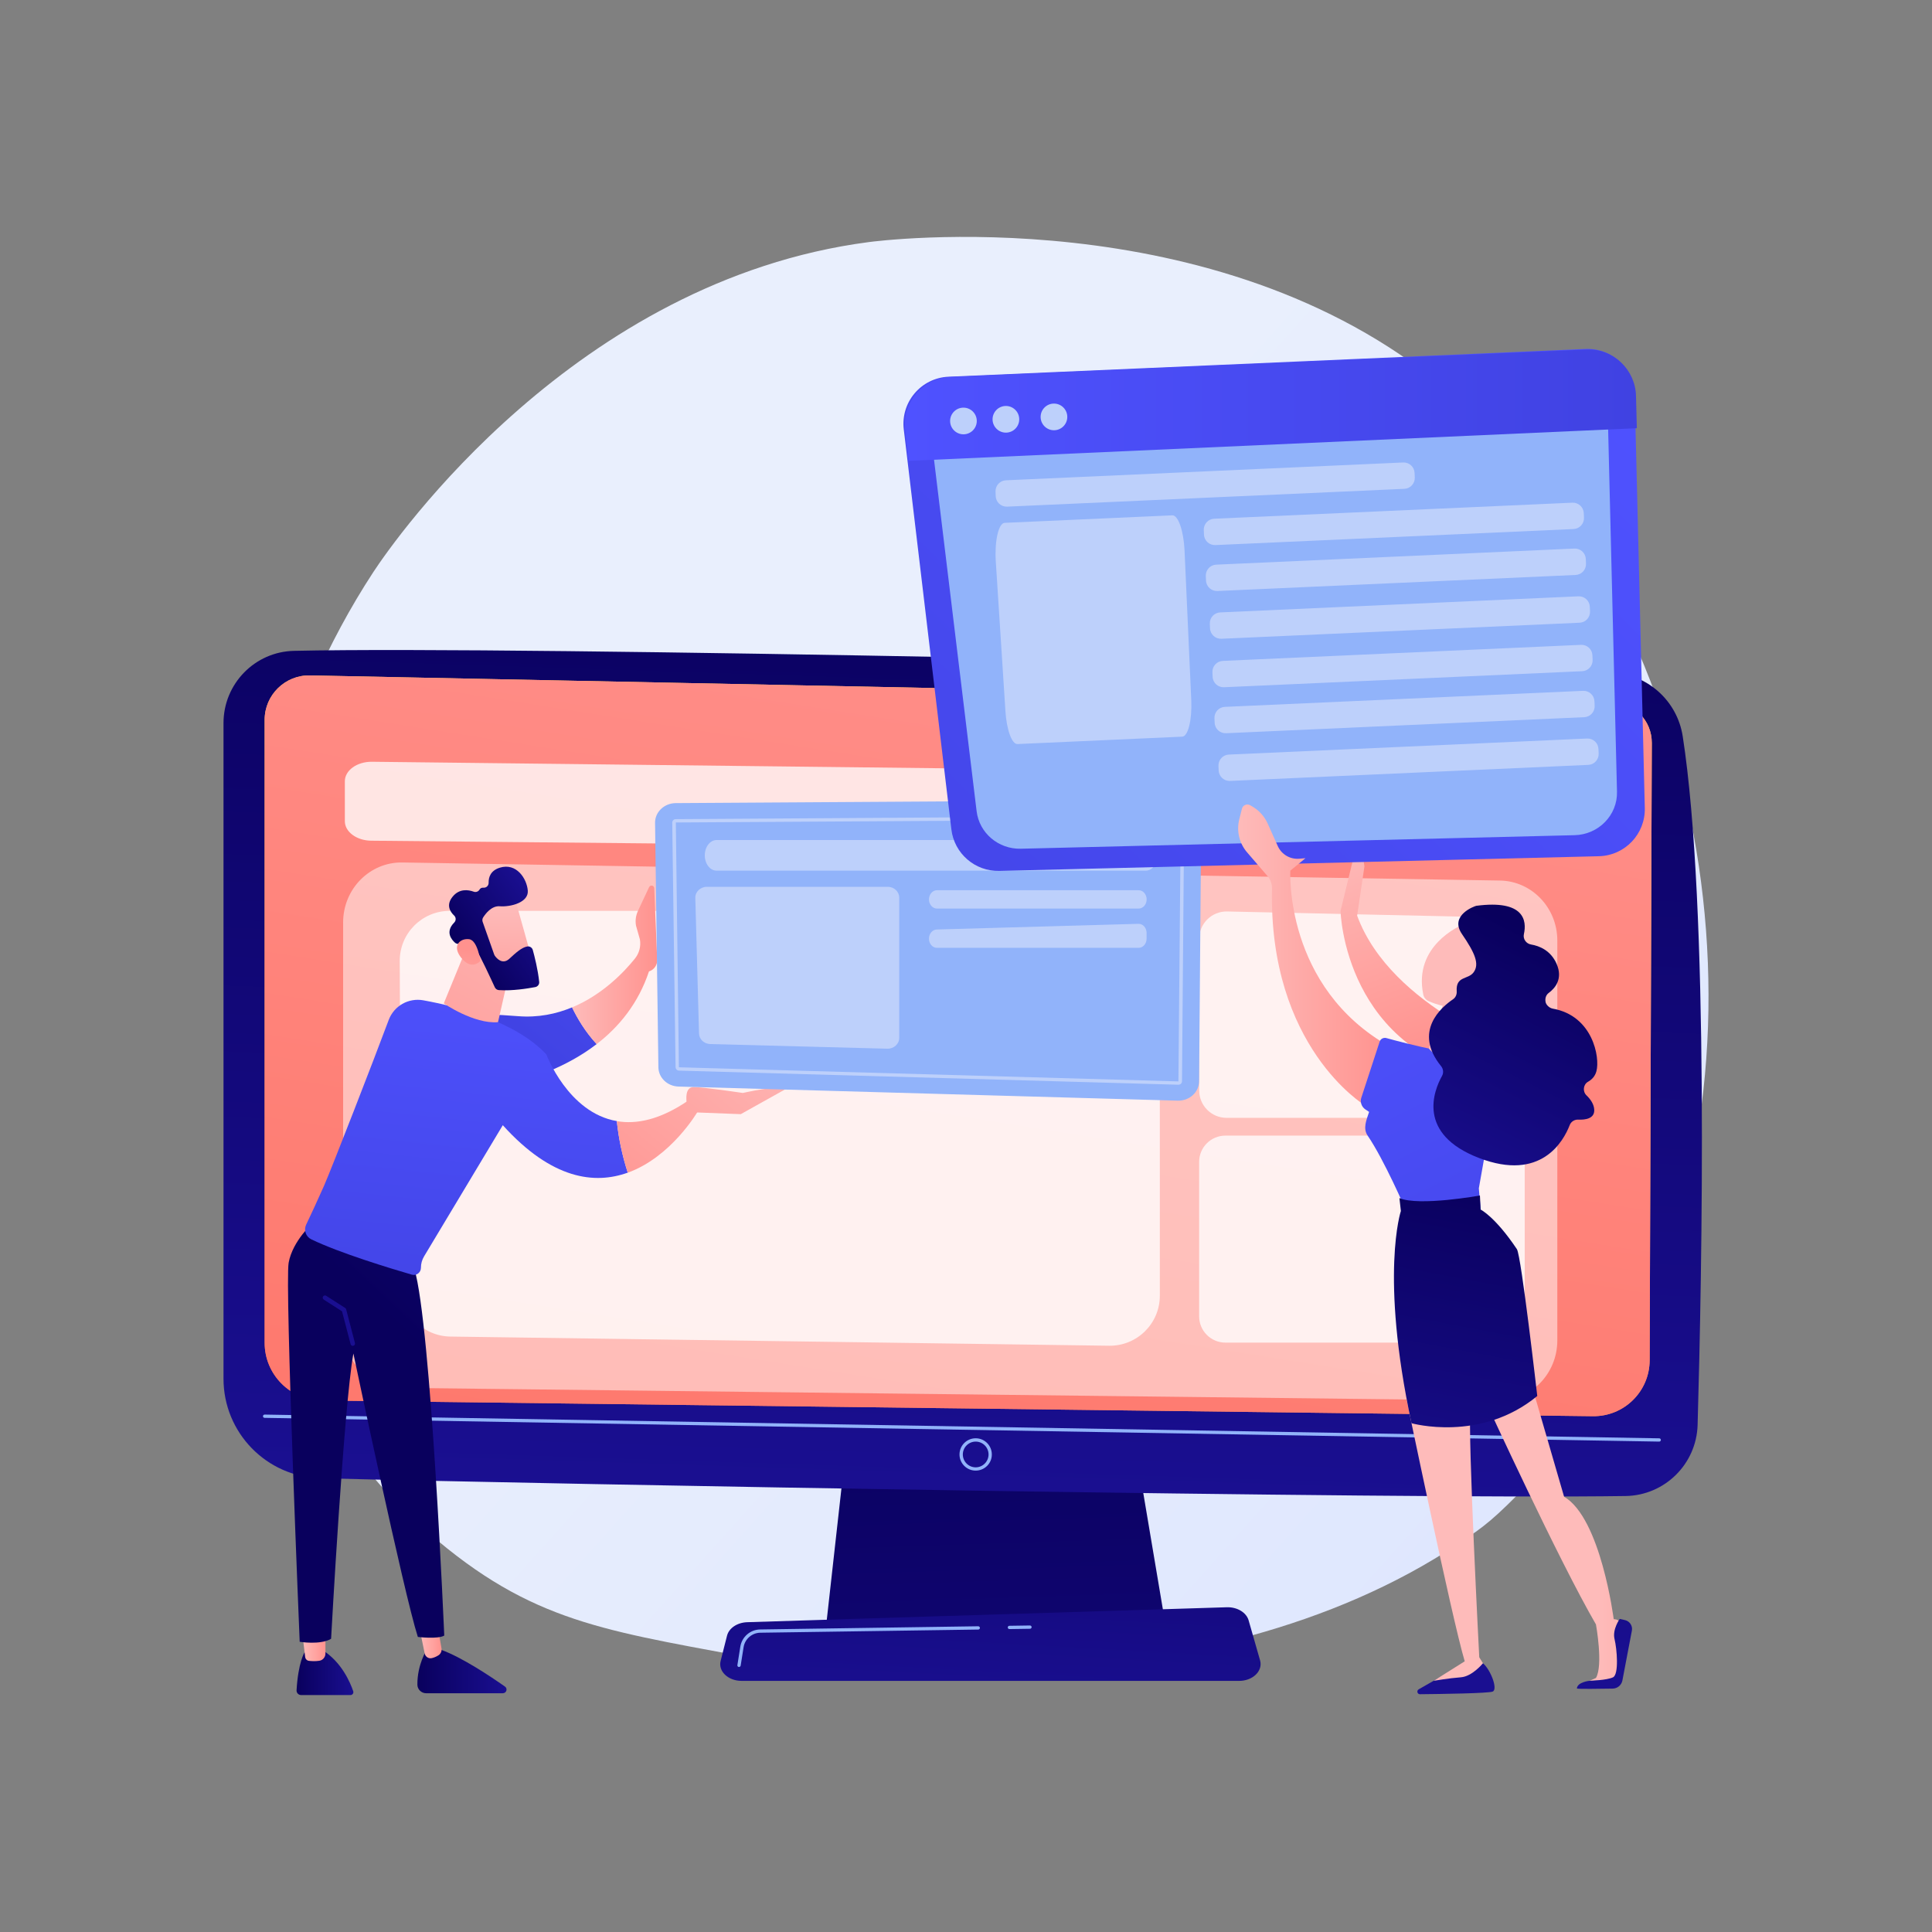 <?xml version="1.0" encoding="utf-8"?>
<!-- Generator: Adobe Illustrator 25.2.1, SVG Export Plug-In . SVG Version: 6.00 Build 0)  -->
<svg version="1.1" xmlns="http://www.w3.org/2000/svg" xmlns:xlink="http://www.w3.org/1999/xlink" x="0px" y="0px"
	 viewBox="0 0 3710 3710" enable-background="new 0 0 3710 3710" xml:space="preserve">
<rect x="0" y="0" width="3710" height="3710" fill="#808080" stroke="none"/>
<g id="Background">
</g>
<g id="Illustration">
	<g>
		<linearGradient id="SVGID_1_" gradientUnits="userSpaceOnUse" x1="3668.316" y1="3521.456" x2="1484.765" y2="1562.68">
			<stop  offset="0" style="stop-color:#DAE3FE"/>
			<stop  offset="1" style="stop-color:#E9EFFD"/>
		</linearGradient>
		<path fill="url(#SVGID_1_)" d="M2940.7,2843.4c-73.6,75.8-89,86.8-139.4,120.4c-491.6,328.3-1203,248.9-1376.7,216.6
			c-280.3-52.2-418-70.6-621.3-254.3c-462-417.4-439.5-1288.1-86.5-1827.4c41.9-64,388.2-560.2,951.4-633.8
			c13.8-1.8,666.2-88,1106.5,280.9c63,52.8,164.4,148,258.5,293.3C3376.9,1570.2,3378,2392.7,2940.7,2843.4z"/>
		<g>
			<linearGradient id="SVGID_2_" gradientUnits="userSpaceOnUse" x1="1895.203" y1="2596.035" x2="1946.727" y2="4172.719">
				<stop  offset="0" style="stop-color:#09005D"/>
				<stop  offset="1" style="stop-color:#1A0F91"/>
			</linearGradient>
			<polygon fill="url(#SVGID_2_)" points="1642.4,2620 1586.1,3124.5 2238.8,3124.5 2153.8,2620 			"/>
			<linearGradient id="SVGID_3_" gradientUnits="userSpaceOnUse" x1="1879.439" y1="993.356" x2="1817.607" y2="2884.358">
				<stop  offset="0" style="stop-color:#09005D"/>
				<stop  offset="1" style="stop-color:#1A0F91"/>
			</linearGradient>
			<path fill="url(#SVGID_3_)" d="M429.2,1388.5v1259.1c0,103.6,82.5,188.3,186.1,191c459.9,11.9,2068.4,40.6,2506.2,34.2
				c75.2-1.1,136.2-61.3,138.4-136.5c8.4-292.5,22.2-995.9-28.6-1322.5c-10.7-68.8-68.7-120.2-138.3-122.4
				c-385.3-12.3-2090.5-51.5-2528.1-41.6C489.5,1251.3,429.2,1313,429.2,1388.5z"/>
			<linearGradient id="SVGID_4_" gradientUnits="userSpaceOnUse" x1="2008.984" y1="912.598" x2="1594.234" y2="3545.352">
				<stop  offset="0" style="stop-color:#FDF53F"/>
				<stop  offset="1" style="stop-color:#D93C65"/>
			</linearGradient>
			<path fill="url(#SVGID_4_)" d="M508.2,1382.3v1196.3c0,60.5,48.5,109.8,109,110.7l2441.3,30.2c60,0.9,109.1-47.3,109.3-107.3
				l4.1-1185.6c0.2-42.9-34-78-76.9-79L595.6,1297C547.7,1295.9,508.2,1334.4,508.2,1382.3z"/>
			<path fill="#91B3FA" d="M3186.2,2768.3C3186.2,2768.3,3186.2,2768.3,3186.2,2768.3l-2678.1-45.6c-1.8,0-3.2-1.5-3.1-3.2
				c0-1.8,1.4-3,3.2-3.1l2678,45.6c1.8,0,3.2,1.5,3.1,3.2C3189.4,2766.9,3187.9,2768.3,3186.2,2768.3z"/>
			<linearGradient id="SVGID_5_" gradientUnits="userSpaceOnUse" x1="2008.984" y1="912.598" x2="1594.234" y2="3545.352">
				<stop  offset="0" style="stop-color:#FF928E"/>
				<stop  offset="1" style="stop-color:#FE7062"/>
			</linearGradient>
			<path fill="url(#SVGID_5_)" d="M508.2,1382.3v1196.3c0,60.5,48.5,109.8,109,110.7l2441.3,30.2c60,0.9,109.1-47.3,109.3-107.3
				l4.1-1185.6c0.2-42.9-34-78-76.9-79L595.6,1297C547.7,1295.9,508.2,1334.4,508.2,1382.3z"/>
			<g>
				<path fill="#91B3FA" d="M1873.6,2824c-17.1,0-31.1-13.9-31.1-31c0-17.1,13.9-31.1,31.1-31.1c17.1,0,31,13.9,31,31.1
					C1904.7,2810.1,1890.7,2824,1873.6,2824z M1873.6,2768.3c-13.6,0-24.7,11.1-24.7,24.7c0,13.6,11.1,24.7,24.7,24.7
					c13.6,0,24.7-11.1,24.7-24.7C1898.3,2779.3,1887.2,2768.3,1873.6,2768.3z"/>
			</g>
			<linearGradient id="SVGID_6_" gradientUnits="userSpaceOnUse" x1="1942.725" y1="2458.713" x2="1896.352" y2="3293.427">
				<stop  offset="0" style="stop-color:#09005D"/>
				<stop  offset="1" style="stop-color:#1A0F91"/>
			</linearGradient>
			<path fill="url(#SVGID_6_)" d="M2379.4,3227.8h-955.2c-26,0-45.4-18.5-40.4-38.3l12.3-48.5c3.7-14.6,19.7-25.3,38.8-25.9
				l920.9-28.7c19.9-0.6,37.5,9.9,41.9,25.1l22.1,77.2C2425.3,3208.7,2405.8,3227.8,2379.4,3227.8z"/>
			<path fill="#91B3FA" d="M1938.4,3128.3c-1.7,0-3.2-1.4-3.2-3.1c0-1.8,1.4-3.2,3.1-3.2l39.5-0.6c1.7,0,3.2,1.4,3.2,3.1
				c0,1.8-1.4,3.2-3.1,3.2L1938.4,3128.3L1938.4,3128.3z"/>
			<path fill="#91B3FA" d="M1419.1,3201.1c-0.2,0-0.3,0-0.5,0c-1.7-0.3-2.9-1.9-2.6-3.6l5.6-35.3c3-19,19.2-33,38.4-33.2l418.5-6.1
				c1.8,0.1,3.2,1.4,3.2,3.1c0,1.8-1.4,3.2-3.1,3.2l-418.5,6.1c-16.1,0.2-29.7,12-32.2,27.9l-5.6,35.3
				C1422,3200,1420.6,3201.1,1419.1,3201.1z"/>
		</g>
		<path opacity="0.5" fill="#FFFFFF" d="M2877.3,2689.4l-2107.8-24.3c-61.3-0.7-110.6-52.1-110.6-115.2v-778.5
			c0-64.4,51.2-116.2,113.7-115.2l2107.8,34.7c61.1,1,110.1,52.3,110.1,115.2v768C2990.4,2638.4,2939.5,2690.2,2877.3,2689.4z"/>
		<path opacity="0.78" fill="#FFFFFF" d="M2938.5,1635.8l-2225.7-21.4c-28-0.3-50.6-17-50.6-37.5v-76.6c0-21,23.4-37.8,52-37.5
			l2225.7,25.4c28,0.3,50.4,17,50.4,37.5v72.6C2990.4,1619.2,2967,1636.1,2938.5,1635.8z"/>
		<path opacity="0.78" fill="#FFFFFF" d="M2129.8,2584.2l-1264.9-17.6c-52.3-0.7-94.4-43.2-94.7-95.6l-2.6-625.5
			c-0.2-53.2,42.8-96.4,96-96.4h1267.6c53,0,96,43,96,96v643.1C2227.2,2541.7,2183.4,2584.9,2129.8,2584.2z"/>
		<path opacity="0.78" fill="#FFFFFF" d="M2875.3,2146.6h-519.9c-29.1,0-52.6-23.6-52.6-52.6v-291.1c0-29.5,24.3-53.3,53.8-52.6
			l519.9,11.4c28.6,0.6,51.5,24,51.5,52.6v279.7C2927.9,2123,2904.4,2146.6,2875.3,2146.6z"/>
		<path opacity="0.78" fill="#FFFFFF" d="M2877.5,2578.2h-524.4c-27.8,0-50.4-22.6-50.4-50.4v-296.7c0-27.8,22.6-50.4,50.4-50.4
			h524.4c27.8,0,50.4,22.6,50.4,50.4v296.7C2927.9,2555.7,2905.4,2578.2,2877.5,2578.2z"/>
		<g>
			<g>
				<linearGradient id="SVGID_7_" gradientUnits="userSpaceOnUse" x1="569.523" y1="3211.599" x2="678.625" y2="3211.599">
					<stop  offset="0" style="stop-color:#09005D"/>
					<stop  offset="1" style="stop-color:#1A0F91"/>
				</linearGradient>
				<path fill="url(#SVGID_7_)" d="M584.7,3173.2c0,0-12.1,19.1-15.2,72.6c-0.3,5,3.7,9.2,8.7,9.2H673c3.8,0,6.5-3.7,5.3-7.4
					c-5.6-16.4-22.4-56.5-59.8-79.4L584.7,3173.2z"/>
				<linearGradient id="SVGID_8_" gradientUnits="userSpaceOnUse" x1="580.59" y1="3160.9" x2="624.838" y2="3160.9">
					<stop  offset="0" style="stop-color:#FEBBBA"/>
					<stop  offset="1" style="stop-color:#FF928E"/>
				</linearGradient>
				<path fill="url(#SVGID_8_)" d="M580.6,3136.9l5.4,45c0.5,3.9,3.5,7,7.4,7.4c5.2,0.6,12.7,1,20-0.2c6.7-1.1,11.5-7,11.5-13.8
					v-43.4L580.6,3136.9z"/>
				<linearGradient id="SVGID_9_" gradientUnits="userSpaceOnUse" x1="801.541" y1="3209.854" x2="972.726" y2="3209.854">
					<stop  offset="0" style="stop-color:#09005D"/>
					<stop  offset="1" style="stop-color:#1A0F91"/>
				</linearGradient>
				<path fill="url(#SVGID_9_)" d="M819.3,3168.2c0,0-18.1,28.2-17.8,66.9c0.1,9.1,7.7,16.4,16.8,16.4h147.3c6.9,0,9.7-8.9,4.1-12.8
					c-27.9-19.6-82.6-56.1-122.3-70.5H819.3z"/>
				<linearGradient id="SVGID_10_" gradientUnits="userSpaceOnUse" x1="804.141" y1="3141.252" x2="848.145" y2="3141.252">
					<stop  offset="0" style="stop-color:#FEBBBA"/>
					<stop  offset="1" style="stop-color:#FF928E"/>
				</linearGradient>
				<path fill="url(#SVGID_10_)" d="M804.1,3119.6l11.4,55.5c1.3,6.2,7.4,10.4,13.5,9c3.8-0.8,8.2-2.4,12.9-5.4
					c4.5-2.8,6.8-8.2,5.9-13.4l-11.8-67.3L804.1,3119.6z"/>
				<linearGradient id="SVGID_11_" gradientUnits="userSpaceOnUse" x1="841.236" y1="2622.22" x2="1459.544" y2="1962.691">
					<stop  offset="0" style="stop-color:#09005D"/>
					<stop  offset="1" style="stop-color:#1A0F91"/>
				</linearGradient>
				<path fill="url(#SVGID_11_)" d="M601.6,2347.5c0,0-39.8,35.1-47.3,77.3c-7.5,42.2,21.2,727.9,21.2,727.9s39.8,6.6,60.3-5.8
					c0,0,24.3-445,42.8-547.8c0,0,96.9,461,123.8,544.3c0,0,38.3,4.7,50.7-2.6c0,0-25.4-597.5-57.3-703.8L601.6,2347.5z"/>
				<linearGradient id="SVGID_12_" gradientUnits="userSpaceOnUse" x1="1308.693" y1="1637.129" x2="788.283" y2="2348.185">
					<stop  offset="0" style="stop-color:#09005D"/>
					<stop  offset="1" style="stop-color:#1A0F91"/>
				</linearGradient>
				<path fill="url(#SVGID_12_)" d="M677.5,2584.5c-1.9,0-3.7-1.3-4.2-3.2l-16.5-63.2l-35.1-22.5c-2-1.3-2.6-4-1.3-6
					c1.3-2,4-2.6,6-1.3l36.5,23.4c0.9,0.6,1.6,1.5,1.8,2.5l16.9,64.8c0.6,2.3-0.8,4.7-3.1,5.3
					C678.2,2584.5,677.8,2584.5,677.5,2584.5z"/>
				<linearGradient id="SVGID_13_" gradientUnits="userSpaceOnUse" x1="1389.483" y1="1473.3" x2="951.513" y2="2004.016">
					<stop  offset="0" style="stop-color:#4F52FF"/>
					<stop  offset="1" style="stop-color:#4042E2"/>
				</linearGradient>
				<path fill="url(#SVGID_13_)" d="M994.1,1951.3c-167.4-13.9-211.2,20.7-211.2,20.7l80.5,127c0,0,164.5-3.2,282.4-94.1
					c-22.1-23.8-37.4-50-47.2-70.5C1068.2,1947.1,1033.2,1954.5,994.1,1951.3z"/>
				<linearGradient id="SVGID_14_" gradientUnits="userSpaceOnUse" x1="1098.558" y1="1852.757" x2="1262.099" y2="1852.757">
					<stop  offset="0" style="stop-color:#FEBBBA"/>
					<stop  offset="1" style="stop-color:#FF928E"/>
				</linearGradient>
				<path fill="url(#SVGID_14_)" d="M1256.3,1705.5c-0.2-5.4-7.5-6.8-9.8-2l-21.4,45.6c-4.1,8.8-5.5,18.7-3.8,28.3l7.5,26.5
					c2.2,12.9-1.1,26.2-9.3,36.5c-19.6,24.5-61.4,69.4-121,94.1c9.8,20.4,25.1,46.7,47.2,70.5c43.3-33.3,80.2-78.5,100.5-139.6
					c9.7-3,16.2-12.1,15.8-22.3L1256.3,1705.5z"/>
				<linearGradient id="SVGID_15_" gradientUnits="userSpaceOnUse" x1="948.094" y1="1808.808" x2="858.573" y2="2656.635">
					<stop  offset="0" style="stop-color:#4F52FF"/>
					<stop  offset="1" style="stop-color:#4042E2"/>
				</linearGradient>
				<path fill="url(#SVGID_15_)" d="M1049.2,2024.9c-58.9-63.5-171.2-92.2-236.2-104c-28.5-5.2-56.5,10.7-66.6,37.8
					c-29.3,78.6-108.8,283.2-124.2,318.4c-12.7,28.8-25.9,57-34.3,74.6c-5,10.5-0.6,23.1,9.9,28.2c54.7,26.4,153.1,56.2,193,67.8
					c8.8,2.6,17.5-4,17.5-13.2c0-7.8,2.1-15.4,6.1-22l151.1-251.8c94.2,104.4,176.6,114,240,91.1c-10.7-32.9-17.6-65.9-21-99
					C1090.9,2136.9,1049.2,2024.9,1049.2,2024.9z"/>
				<linearGradient id="SVGID_16_" gradientUnits="userSpaceOnUse" x1="1468.87" y1="1888.411" x2="1115.502" y2="2328.035">
					<stop  offset="0" style="stop-color:#FEBBBA"/>
					<stop  offset="1" style="stop-color:#FF928E"/>
				</linearGradient>
				<path fill="url(#SVGID_16_)" d="M1339.2,2135.4l-16.9-22.5c-54.7,37.6-100.4,46.5-137.8,40c3.3,33,10.3,66,21,99
					C1288.9,2221.8,1339.2,2135.4,1339.2,2135.4z"/>
				<linearGradient id="SVGID_17_" gradientUnits="userSpaceOnUse" x1="1535.866" y1="1942.263" x2="1182.498" y2="2381.885">
					<stop  offset="0" style="stop-color:#FEBBBA"/>
					<stop  offset="1" style="stop-color:#FF928E"/>
				</linearGradient>
				<path fill="url(#SVGID_17_)" d="M1327.3,2135.8l95.2,3.7l87.6-48.9c-12.6-7.9-83.7,8.2-83.7,8.2s-74.3-11.2-94.5-11.3
					c-16.7,0-14.3,24-13,32.2c0.3,1.7,0.5,2.7,0.5,2.7L1327.3,2135.8z"/>
				<linearGradient id="SVGID_18_" gradientUnits="userSpaceOnUse" x1="1071.329" y1="1622.727" x2="729.092" y2="2251.554">
					<stop  offset="0" style="stop-color:#FEBBBA"/>
					<stop  offset="1" style="stop-color:#FF928E"/>
				</linearGradient>
				<path fill="url(#SVGID_18_)" d="M902.4,1804.3l-50.2,122.5c0,0,57.7,39.9,104.1,36.1l25.1-110.2L902.4,1804.3z"/>
				<g>
					
						<linearGradient id="SVGID_19_" gradientUnits="userSpaceOnUse" x1="613.799" y1="4309.735" x2="462.549" y2="4509.826" gradientTransform="matrix(0.817 -0.577 0.577 0.817 -2023.428 -1428.496)">
						<stop  offset="0" style="stop-color:#FEBBBA"/>
						<stop  offset="1" style="stop-color:#FF928E"/>
					</linearGradient>
					<path fill="url(#SVGID_19_)" d="M987.2,1720.7c1.2,1.6,36.3,128.7,36.3,128.7l-73,18.5l-51.2-115.5
						C899.3,1752.5,968,1693.5,987.2,1720.7z"/>
					
						<linearGradient id="SVGID_20_" gradientUnits="userSpaceOnUse" x1="498.288" y1="4358.002" x2="678.958" y2="4358.002" gradientTransform="matrix(0.817 -0.577 0.577 0.817 -2023.428 -1428.496)">
						<stop  offset="0" style="stop-color:#09005D"/>
						<stop  offset="1" style="stop-color:#1A0F91"/>
					</linearGradient>
					<path fill="url(#SVGID_20_)" d="M926.8,1770.1L949,1833c0.3,0.8,0.7,1.6,1.2,2.3c3,4.3,14.5,18.3,28,5.7
						c12.3-11.4,23.7-21.7,34.3-23.5c4.7-0.8,9.3,2.1,10.6,6.7c3.2,11.5,9.9,37.7,12.3,61.3c0.5,4.8-2.8,9.1-7.6,10
						c-14.3,2.7-44.5,7.6-69.7,5.8c-3.4-0.2-6.4-2.3-7.9-5.4c-7-15.2-28.3-61.3-36.2-73.2c-7.4-11.2-25.7-10.9-33.3-10.2
						c-2.5,0.2-5-0.6-6.9-2.2c-6.7-5.9-19.4-20.8-1.5-38.8c3.7-3.8,3.6-9.8-0.2-13.4c-7.7-7.2-15.9-20.1-3.1-36
						c13-16.2,30.2-13.6,40.7-9.8c4.3,1.6,8.9-0.2,11.2-4.1c1.3-2.2,3.6-3.9,7.6-3.6c5.4,0.5,9.9-4,9.8-9.4
						c-0.2-10.4,3.5-23.4,21.5-29c31.9-9.9,51.8,20.9,53.7,43.9c2,23-33.2,31.8-53.9,30.2c-15.7-1.2-27.4,14.4-32.1,21.9
						C926.2,1764.5,925.9,1767.4,926.8,1770.1z"/>
					
						<linearGradient id="SVGID_21_" gradientUnits="userSpaceOnUse" x1="392.277" y1="4468.191" x2="513.592" y2="4343.725" gradientTransform="matrix(0.817 -0.577 0.577 0.817 -2023.428 -1428.496)">
						<stop  offset="0" style="stop-color:#FEBBBA"/>
						<stop  offset="1" style="stop-color:#FF928E"/>
					</linearGradient>
					<path fill="url(#SVGID_21_)" d="M922.4,1845.4c0,0-5.1-39.9-21.7-41.9c-16.6-2-32.8,11.7-16.3,34.1
						C904.9,1865.4,922.4,1845.4,922.4,1845.4z"/>
				</g>
			</g>
			<g>
				<path fill="#91B3FA" d="M1297.5,1542.2l969.2-6.1c22.2-0.1,40.2,16.8,40,37.6l-4.1,502.8c-0.2,21-18.7,37.7-41,37.1l-958.7-27.1
					c-21.3-0.6-38.3-16.9-38.6-36.9l-6.4-469.6C1257.7,1559.4,1275.5,1542.4,1297.5,1542.2z"/>
				<g>
					<path fill="#BDD0FB" d="M2262.9,2083l-958.9-27.1c-3.7-0.1-6.7-3-6.7-6.6l-6.4-469.6c0-1.9,0.7-3.5,2-4.8
						c1.3-1.3,3-1.9,4.8-1.9l969.2-6.1c1.9,0,3.5,0.7,4.9,1.9c1.4,1.3,2.1,3,2.1,4.9l-4.1,502.8
						C2269.8,2080,2266.7,2083,2262.9,2083z M2267.4,1573.5l-969.6,5.9l5.9,469.9l0.4,0.2l958.8,27.1L2267.4,1573.5z"/>
				</g>
				<path fill="#BDD0FB" d="M1353.4,1642.5c0,16.2,10.1,29.4,22.5,29.4h824.3c12.4,0,22.5-13.1,22.5-29.4
					c0-16.2-10.1-29.4-22.5-29.4h-824.3C1363.5,1613.2,1353.4,1626.3,1353.4,1642.5z"/>
				<path fill="#BDD0FB" d="M1357.5,1702.9h347.1c12.3,0,22.2,9.4,22.2,20.9v269.1c0,11.8-10.3,21.2-22.9,20.9l-340-8.9
					c-11.8-0.3-21.3-9.2-21.6-20.4l-7.1-260.3C1334.9,1712.6,1345,1702.9,1357.5,1702.9z"/>
				<path fill="#BDD0FB" d="M1799.2,1709.5h387.4c8.4,0,15.3,7.9,15.3,17.6s-6.8,17.6-15.3,17.6h-387.4c-8.4,0-15.3-7.9-15.3-17.6
					S1790.8,1709.5,1799.2,1709.5z"/>
				<path fill="#BDD0FB" d="M1783.9,1802.5c0,9.7,6.8,17.6,15.2,17.6h387.5c8.4,0,15.2-7.9,15.2-17.6v-10.9c0-9.9-7-17.8-15.6-17.6
					l-387.5,10.9C1790.5,1785.2,1783.9,1793,1783.9,1802.5z"/>
			</g>
		</g>
		<g>
			
				<linearGradient id="SVGID_22_" gradientUnits="userSpaceOnUse" x1="-852.062" y1="1418.051" x2="-991.76" y2="1846.253" gradientTransform="matrix(0.774 -0.633 0.633 0.774 2385.084 -47.867)">
				<stop  offset="0" style="stop-color:#FEBBBA"/>
				<stop  offset="1" style="stop-color:#FF928E"/>
			</linearGradient>
			<path fill="url(#SVGID_22_)" d="M2574.2,1749.3c0,0,6.3,276,296.5,324.4l52.1-51.4c0,0-251.3-85.4-316.7-264l14-94.7l-9.8-62.7
				L2574.2,1749.3z"/>
			<g>
				<linearGradient id="SVGID_23_" gradientUnits="userSpaceOnUse" x1="3017.285" y1="602.978" x2="1450.979" y2="2197.558">
					<stop  offset="0" style="stop-color:#4F52FF"/>
					<stop  offset="1" style="stop-color:#4042E2"/>
				</linearGradient>
				<path fill="url(#SVGID_23_)" d="M3070.3,1644.2L1919,1672.4c-46.7,1.1-86.6-33.4-92.1-79.8l-91.4-768.1
					c-6.2-52.3,33.3-98.8,85.9-101.1l1223.3-53.3c50.6-2.2,93.2,37.6,94.4,88.2l19.4,793.1C3159.8,1601.5,3120.3,1643,3070.3,1644.2
					z"/>
				<path fill="#91B3FA" d="M3023.6,1603.8l-1063.2,26c-43.1,1.1-79.9-30.1-85-72l-84-693.3c-5.7-47.2,30.8-89.2,79.4-91.3
					l1129.7-48.7c46.7-2,86,33.9,87.1,79.6l17.5,716C3106.3,1565.2,3069.8,1602.7,3023.6,1603.8z"/>
				<linearGradient id="SVGID_24_" gradientUnits="userSpaceOnUse" x1="1737.313" y1="778.012" x2="3143.131" y2="778.012">
					<stop  offset="0" style="stop-color:#4F52FF"/>
					<stop  offset="1" style="stop-color:#4042E2"/>
				</linearGradient>
				<path fill="url(#SVGID_24_)" d="M1744.8,885l1398.4-62.7l-1.6-61.9c-1.2-50.6-43.8-91.4-94.4-89.2l-1223.3,52.8
					c-52.6,2.3-92.1,50.6-85.8,102.8L1744.8,885z"/>
				<path fill="#BDD0FB" d="M2270.2,1414.6l-316.3,14.2c-10.8,0.5-20.9-27.2-23.2-63.3l-18.5-287.4c-2.5-39.6,5.3-73.6,17.1-74.1
					l321.9-14.4c11.3-0.5,21.8,29.9,23.5,67.8l12.9,287.7C2289.2,1382.9,2281.4,1414.1,2270.2,1414.6z"/>
				<path fill="#BDD0FB" d="M3021.7,1015.9l-687.8,30.8c-11.6,0.5-21.4-8.4-21.9-20l-0.4-8.7c-0.5-11.6,8.4-21.4,20-21.9l687.8-30.8
					c11.6-0.5,21.4,8.4,21.9,20l0.4,8.7C3042.2,1005.6,3033.2,1015.4,3021.7,1015.9z"/>
				<path fill="#BDD0FB" d="M3033.3,1195.8l-687.8,30.8c-11.6,0.5-21.4-8.4-21.9-20l-0.4-8.7c-0.5-11.6,8.4-21.4,20-21.9l687.8-30.9
					c11.6-0.5,21.4,8.4,21.9,20l0.4,8.7C3053.8,1185.5,3044.9,1195.3,3033.3,1195.8z"/>
				<path fill="#BDD0FB" d="M2696.8,938.7L1934,972.9c-11.6,0.5-21.4-8.4-21.9-20l-0.4-8.7c-0.5-11.6,8.4-21.4,20-21.9l762.8-34.2
					c11.6-0.5,21.4,8.4,21.9,20l0.4,8.7C2717.3,928.4,2708.3,938.2,2696.8,938.7z"/>
				<path fill="#BDD0FB" d="M3025.6,1104.1l-687.8,30.8c-11.6,0.5-21.4-8.4-21.9-20l-0.4-8.7c-0.5-11.6,8.4-21.4,20-21.9l687.8-30.9
					c11.6-0.5,21.4,8.4,21.9,20l0.4,8.7C3046.1,1093.8,3037.2,1103.6,3025.6,1104.1z"/>
				<path fill="#BDD0FB" d="M3038.3,1288.9l-687.8,30.8c-11.6,0.5-21.4-8.4-21.9-20l-0.4-8.7c-0.5-11.6,8.4-21.4,20-21.9l687.8-30.8
					c11.6-0.5,21.4,8.4,21.9,20l0.4,8.7C3058.8,1278.6,3049.8,1288.4,3038.3,1288.9z"/>
				<path fill="#BDD0FB" d="M3049.9,1468.8l-687.8,30.8c-11.6,0.5-21.4-8.4-21.9-20l-0.4-8.7c-0.5-11.6,8.4-21.4,20-21.9l687.8-30.8
					c11.6-0.5,21.4,8.4,21.9,20l0.4,8.7C3070.4,1458.5,3061.5,1468.3,3049.9,1468.8z"/>
				<path fill="#BDD0FB" d="M3042.2,1377.2l-687.8,30.8c-11.6,0.5-21.4-8.4-21.9-20l-0.4-8.7c-0.5-11.6,8.4-21.4,20-21.9l687.8-30.8
					c11.6-0.5,21.4,8.4,21.9,20l0.4,8.7C3062.7,1366.9,3053.8,1376.7,3042.2,1377.2z"/>
				<circle fill="#BDD0FB" cx="1850.1" cy="808.4" r="25.6"/>
				
					<ellipse transform="matrix(0.675 -0.738 0.738 0.675 34.185 1687.1)" fill="#BDD0FB" cx="1931.1" cy="804.8" rx="25.6" ry="25.6"/>
				<circle fill="#BDD0FB" cx="2023.9" cy="800.6" r="25.6"/>
			</g>
			
				<linearGradient id="SVGID_25_" gradientUnits="userSpaceOnUse" x1="-100.024" y1="2932.556" x2="157.353" y2="2932.556" gradientTransform="matrix(1 0 0 1 3169.708 0)">
				<stop  offset="0" style="stop-color:#FEBBBA"/>
				<stop  offset="1" style="stop-color:#FF928E"/>
			</linearGradient>
			<path fill="url(#SVGID_25_)" d="M2854.8,2695c0,0,137.7,300.1,209.9,424.4c0,0,14.3,78.2,0,102.8l-12.2,5.4l57.1-1.7
				c0,0,5.1-105.2,1.1-111.1c-4-5.9-11.9-5.5-11.9-5.5s-24.5-193.9-95.3-235.2l-68.7-236.5L2854.8,2695z"/>
			
				<linearGradient id="SVGID_26_" gradientUnits="userSpaceOnUse" x1="38.876" y1="2356.981" x2="-88.586" y2="3185.476" gradientTransform="matrix(1 0 0 1 3169.708 0)">
				<stop  offset="0" style="stop-color:#09005D"/>
				<stop  offset="1" style="stop-color:#1A0F91"/>
			</linearGradient>
			<path fill="url(#SVGID_26_)" d="M3028.1,3242.3c-0.1,1.4,44.6,0.7,68.8,0.3c9-0.2,16.6-6.5,18.5-15.2l18.3-96.2
				c1.7-9.1-4.1-18-13.1-20.1l-10.2-2.3c0,0-14.6,20-10,38.8c4.6,18.8,8.7,67.6-2.9,73.3c-11.6,5.7-45,6.7-45,6.7
				S3028.9,3229.9,3028.1,3242.3z"/>
			
				<linearGradient id="SVGID_27_" gradientUnits="userSpaceOnUse" x1="-230.819" y1="2315.493" x2="-358.281" y2="3143.988" gradientTransform="matrix(1 0 0 1 3169.708 0)">
				<stop  offset="0" style="stop-color:#09005D"/>
				<stop  offset="1" style="stop-color:#1A0F91"/>
			</linearGradient>
			<path fill="url(#SVGID_27_)" d="M2724.3,3244c-4.5,2.6-2.7,9.5,2.5,9.4c40.6-0.4,131.5-1.7,139.6-5.1
				c10.4-4.3-3.8-41.8-18.8-54.5l-82.7,27L2724.3,3244z"/>
			
				<linearGradient id="SVGID_28_" gradientUnits="userSpaceOnUse" x1="-216.618" y1="2951.693" x2="-67.575" y2="2951.693" gradientTransform="matrix(1 0 0 1 3169.708 0)">
				<stop  offset="0" style="stop-color:#FEBBBA"/>
				<stop  offset="1" style="stop-color:#FF928E"/>
			</linearGradient>
			<path fill="url(#SVGID_28_)" d="M2698.6,2675.8c0,0,89,430.4,114.1,514.4l-59.5,37.4c0,0,29.8-5.1,52-6.7
				c22.1-1.6,42.5-27,42.5-27l-7.1-11.4c0,0-22.3-428.1-16.9-476.7L2698.6,2675.8z"/>
			
				<linearGradient id="SVGID_29_" gradientUnits="userSpaceOnUse" x1="-792.136" y1="1833.482" x2="-500.359" y2="1833.482" gradientTransform="matrix(1 0 0 1 3169.708 0)">
				<stop  offset="0" style="stop-color:#FEBBBA"/>
				<stop  offset="1" style="stop-color:#FF928E"/>
			</linearGradient>
			<path fill="url(#SVGID_29_)" d="M2477.8,1671.9c0,0-12.3,223.9,191.6,338.3l-49.1,111.9c0,0-184.6-111.6-177.7-416.1
				c0.2-8.7-3-17.2-8.7-23.8l-39.2-45.5c-14.9-17.3-20.5-40.9-15-63.1l5.2-20.6c1.7-6.9,9.6-10.2,15.8-6.7l4.1,2.4
				c13.1,7.6,23.4,19.1,29.6,32.9l19.3,43.1c7.2,16.1,23.8,25.8,41.3,24.3l11.9-1L2477.8,1671.9z"/>
			
				<linearGradient id="SVGID_30_" gradientUnits="userSpaceOnUse" x1="-602.859" y1="1733.711" x2="-55.838" y2="2817.13" gradientTransform="matrix(1 0 0 1 3169.708 0)">
				<stop  offset="0" style="stop-color:#4F52FF"/>
				<stop  offset="1" style="stop-color:#4042E2"/>
			</linearGradient>
			<path fill="url(#SVGID_30_)" d="M2662.3,1993.4c34.1,9.5,149.6,39.9,221.8,38.6l-44.3,249.9l3.5,40.8l-144.4-0.6
				c0,0-40.6-94.4-72.7-141.5c-9.3-13.6-2.4-29.8,2.9-45.4l-7.2-4.8c-7.3-4.9-10.5-14.1-7.8-22.4l35.2-107.6
				C2651,1994.9,2656.7,1991.9,2662.3,1993.4z"/>
			<linearGradient id="SVGID_31_" gradientUnits="userSpaceOnUse" x1="2862.894" y1="2260.22" x2="2738.487" y2="2923.721">
				<stop  offset="0" style="stop-color:#09005D"/>
				<stop  offset="1" style="stop-color:#1A0F91"/>
			</linearGradient>
			<path fill="url(#SVGID_31_)" d="M2687.3,2300.7l2.8,24.7c0,0-40.8,122.2,20.4,407.6c0,0,132.6,37.6,241.5-52.3
				c0,0-30.7-269.4-39.1-281.9c-41.8-62.5-69.7-76.1-69.7-76.1l-1.3-27C2842,2295.7,2725.5,2316.8,2687.3,2300.7z"/>
			
				<linearGradient id="SVGID_32_" gradientUnits="userSpaceOnUse" x1="-425.89" y1="1976.731" x2="-334.684" y2="1976.731" gradientTransform="matrix(1 0 0 1 3169.708 0)">
				<stop  offset="0" style="stop-color:#FEBBBA"/>
				<stop  offset="1" style="stop-color:#FF928E"/>
			</linearGradient>
			<path fill="url(#SVGID_32_)" d="M2743.8,2013.5c-0.5-0.7,30.1-92.5,30.1-92.5l43.9,4l17.2,104.2
				C2835,2029.2,2766.2,2043.1,2743.8,2013.5z"/>
			
				<linearGradient id="SVGID_33_" gradientUnits="userSpaceOnUse" x1="-280.935" y1="1858.867" x2="382.924" y2="1904.009" gradientTransform="matrix(1 0 0 1 3169.708 0)">
				<stop  offset="0" style="stop-color:#FEBBBA"/>
				<stop  offset="1" style="stop-color:#FF928E"/>
			</linearGradient>
			<path fill="url(#SVGID_33_)" d="M2807.4,1776.1c-2.9,1.8-93.8,39.4-74.3,133.7c1.2,5.6,4.9,10.3,10.1,12.6
				c13.3,5.9,42.1,16.1,76.4,12.6c47.6-4.8,78.8-87.9,77.5-112.1C2895.7,1798.8,2836.4,1758.1,2807.4,1776.1z"/>
			
				<linearGradient id="SVGID_34_" gradientUnits="userSpaceOnUse" x1="-171.82" y1="1818.851" x2="-405.498" y2="2286.206" gradientTransform="matrix(1 0 0 1 3169.708 0)">
				<stop  offset="0" style="stop-color:#09005D"/>
				<stop  offset="1" style="stop-color:#1A0F91"/>
			</linearGradient>
			<path fill="url(#SVGID_34_)" d="M2835,1739.4c-2.4,0.3-52.5,17.8-27.7,54.1c24.9,36.3,34.2,57.7,22.4,73.7
				c-10.7,14.5-34.4,6.3-32.4,36.5c0.4,6.1-2.2,11.9-7.2,15.3c-22.4,15.1-76.9,61.7-22.9,128.2c4.4,5.4,5.3,12.9,1.9,18.9
				c-15.8,28.4-49.1,111.6,71.3,157.7c119,45.6,161.9-32.2,173.9-63.3c2.6-6.7,9.2-10.8,16.4-10.5c13.1,0.6,31.6-1.6,30.7-19
				c-0.5-10.6-7.1-20.1-15-27.7c-7.7-7.5-6.2-20.8,3.2-26.1c7.1-4,13.4-10.3,16-20.2c7.2-26.7-7.2-106.6-83.8-120.1
				c-6.4-1.1-13.1-7.1-14-13.5c0-0.1,0-0.2,0-0.3c-1-6.2,1.1-12.6,6.1-16.3c12.2-9,27.9-27,15.2-56c-11.3-25.7-33-34.4-49.1-37.1
				c-9.4-1.6-15.7-10.6-13.7-19.9C2932.1,1768.2,2927.4,1727.3,2835,1739.4z"/>
		</g>
	</g>
	<g>
	</g>
	<g>
	</g>
	<g>
	</g>
	<g>
	</g>
	<g>
	</g>
	<g>
	</g>
	<g>
	</g>
	<g>
	</g>
	<g>
	</g>
	<g>
	</g>
	<g>
	</g>
	<g>
	</g>
	<g>
	</g>
	<g>
	</g>
	<g>
	</g>
</g>
</svg>
